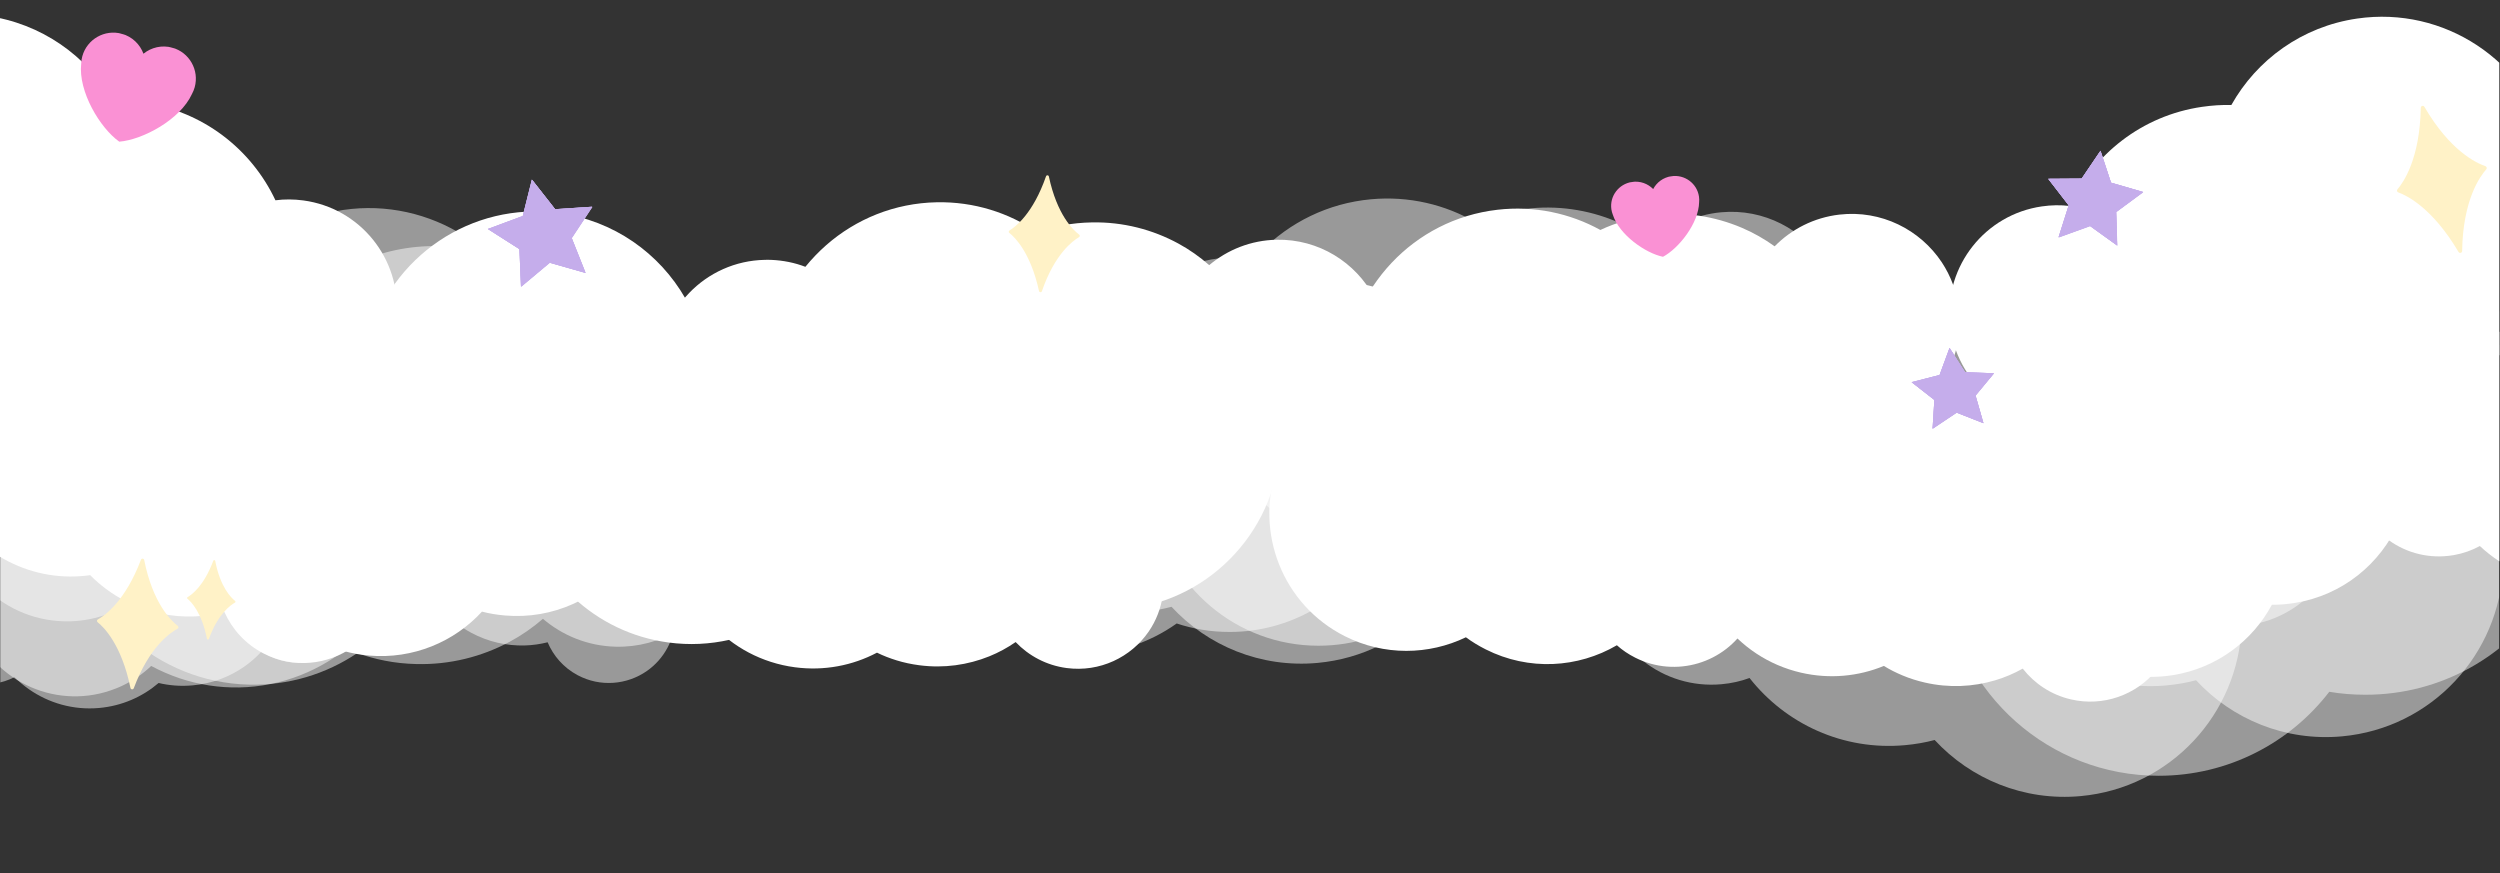 <?xml version="1.0" encoding="UTF-8"?><svg xmlns="http://www.w3.org/2000/svg" xmlns:xlink="http://www.w3.org/1999/xlink" contentScriptType="text/ecmascript" width="858.75" zoomAndPan="magnify" contentStyleType="text/css" viewBox="0 0 858.75 300" height="300" preserveAspectRatio="xMidYMid meet" version="1.0"><rect x="0" y="0" width="858.75" height="300" fill="#333333" stroke="none"/><defs><filter x="0%" y="0%" width="100%" xmlns:xlink="http://www.w3.org/1999/xlink" xlink:type="simple" xlink:actuate="onLoad" height="100%" id="filter-remove-color" xlink:show="other"><feColorMatrix values="0 0 0 0 1 0 0 0 0 1 0 0 0 0 1 0 0 0 1 0" color-interpolation-filters="sRGB"/></filter><clipPath id="clip-0"><path d="M 56 117 L 255 117 L 255 226 L 56 226 Z M 56 117 " clip-rule="nonzero"/></clipPath><clipPath id="clip-1"><path d="M 248.398 235.668 L 49.637 218.543 L 59.23 107.203 L 257.992 124.332 Z M 248.398 235.668 " clip-rule="nonzero"/></clipPath><clipPath id="clip-2"><path d="M 49.93 218.566 L 248.691 235.691 L 258.285 124.355 L 59.523 107.23 Z M 49.93 218.566 " clip-rule="nonzero"/></clipPath><mask id="mask-0"><g filter="url(#filter-remove-color)"><rect x="-85.875" width="1030.5" fill="rgb(0%, 0%, 0%)" y="-30" height="360" fill-opacity="0.498"/></g></mask><clipPath id="clip-3"><path d="M 0 32 L 233 32 L 233 201 L 0 201 Z M 0 32 " clip-rule="nonzero"/></clipPath><clipPath id="clip-4"><path d="M -42.379 94.949 L 196.758 0.125 L 250.113 134.684 L 10.977 229.504 Z M -42.379 94.949 " clip-rule="nonzero"/></clipPath><clipPath id="clip-5"><path d="M 196.777 0.117 L -42.359 94.938 L 10.996 229.496 L 250.133 134.672 Z M 196.777 0.117 " clip-rule="nonzero"/></clipPath><clipPath id="clip-6"><rect x="0" width="251" y="0" height="231"/></clipPath><mask id="mask-1"><g filter="url(#filter-remove-color)"><rect x="-85.875" width="1030.5" fill="rgb(0%, 0%, 0%)" y="-30" height="360" fill-opacity="0.498"/></g></mask><clipPath id="clip-7"><path d="M 0 4 L 253 4 L 253 156 L 0 156 Z M 0 4 " clip-rule="nonzero"/></clipPath><clipPath id="clip-8"><path d="M -15.004 0.297 L 255.656 7.242 L 251.75 159.441 L -18.91 152.496 Z M -15.004 0.297 " clip-rule="nonzero"/></clipPath><clipPath id="clip-9"><path d="M 255.445 7.234 L -15.215 0.289 L -19.121 152.492 L 251.539 159.438 Z M 255.445 7.234 " clip-rule="nonzero"/></clipPath><clipPath id="clip-10"><rect x="0" width="256" y="0" height="160"/></clipPath><clipPath id="clip-11"><path d="M 553 130 L 748 130 L 748 242 L 553 242 Z M 553 130 " clip-rule="nonzero"/></clipPath><clipPath id="clip-12"><path d="M 568.898 104.633 L 762.98 149.543 L 737.738 258.621 L 543.656 213.711 Z M 568.898 104.633 " clip-rule="nonzero"/></clipPath><clipPath id="clip-13"><path d="M 762.977 149.539 L 568.895 104.629 L 543.656 213.711 L 737.734 258.621 Z M 762.977 149.539 " clip-rule="nonzero"/></clipPath><clipPath id="clip-14"><path d="M 659 113 L 857 113 L 857 233 L 659 233 Z M 659 113 " clip-rule="nonzero"/></clipPath><clipPath id="clip-15"><path d="M 867.141 212.273 L 670.516 244.258 L 652.539 133.75 L 849.164 101.766 Z M 867.141 212.273 " clip-rule="nonzero"/></clipPath><clipPath id="clip-16"><path d="M 670.52 244.258 L 867.145 212.273 L 849.168 101.766 L 652.543 133.75 Z M 670.52 244.258 " clip-rule="nonzero"/></clipPath><clipPath id="clip-17"><path d="M 422 104 L 605 104 L 605 230 L 422 230 Z M 422 104 " clip-rule="nonzero"/></clipPath><clipPath id="clip-18"><path d="M 571.043 273.574 L 393.184 183.844 L 443.613 83.883 L 621.473 173.613 Z M 571.043 273.574 " clip-rule="nonzero"/></clipPath><clipPath id="clip-19"><path d="M 393.188 183.848 L 571.047 273.574 L 621.477 173.613 L 443.617 83.887 Z M 393.188 183.848 " clip-rule="nonzero"/></clipPath><clipPath id="clip-20"><path d="M 808 83 L 858.5 83 L 858.5 201 L 808 201 Z M 808 83 " clip-rule="nonzero"/></clipPath><clipPath id="clip-21"><path d="M 800.277 97.875 L 998.145 74.781 L 1011.125 185.988 L 813.258 209.078 Z M 800.277 97.875 " clip-rule="nonzero"/></clipPath><clipPath id="clip-22"><path d="M 998.141 74.781 L 800.273 97.875 L 813.254 209.082 L 1011.121 185.988 Z M 998.141 74.781 " clip-rule="nonzero"/></clipPath><mask id="mask-2"><g filter="url(#filter-remove-color)"><rect x="-85.875" width="1030.5" fill="rgb(0%, 0%, 0%)" y="-30" height="360" fill-opacity="0.498"/></g></mask><clipPath id="clip-23"><path d="M 5 15 L 261 15 L 261 155 L 5 155 Z M 5 15 " clip-rule="nonzero"/></clipPath><clipPath id="clip-24"><path d="M 269.578 145.613 L 13.438 169.152 L 0.195 25.07 L 256.34 1.531 Z M 269.578 145.613 " clip-rule="nonzero"/></clipPath><clipPath id="clip-25"><path d="M 269.578 145.613 L 13.438 169.152 L 0.195 25.07 L 256.34 1.531 Z M 269.578 145.613 " clip-rule="nonzero"/></clipPath><clipPath id="clip-26"><rect x="0" width="270" y="0" height="170"/></clipPath><mask id="mask-3"><g filter="url(#filter-remove-color)"><rect x="-85.875" width="1030.5" fill="rgb(0%, 0%, 0%)" y="-30" height="360" fill-opacity="0.498"/></g></mask><clipPath id="clip-27"><path d="M 5 15 L 261 15 L 261 155 L 5 155 Z M 5 15 " clip-rule="nonzero"/></clipPath><clipPath id="clip-28"><path d="M 269.367 145.082 L 13.227 168.625 L -0.016 24.543 L 256.129 1.004 Z M 269.367 145.082 " clip-rule="nonzero"/></clipPath><clipPath id="clip-29"><path d="M 269.367 145.082 L 13.227 168.625 L -0.016 24.543 L 256.129 1.004 Z M 269.367 145.082 " clip-rule="nonzero"/></clipPath><clipPath id="clip-30"><rect x="0" width="270" y="0" height="169"/></clipPath><mask id="mask-4"><g filter="url(#filter-remove-color)"><rect x="-85.875" width="1030.5" fill="rgb(0%, 0%, 0%)" y="-30" height="360" fill-opacity="0.498"/></g></mask><clipPath id="clip-31"><path d="M 5 15 L 262 15 L 262 155 L 5 155 Z M 5 15 " clip-rule="nonzero"/></clipPath><clipPath id="clip-32"><path d="M 269.715 145.363 L 13.57 168.902 L 0.332 24.82 L 256.473 1.281 Z M 269.715 145.363 " clip-rule="nonzero"/></clipPath><clipPath id="clip-33"><path d="M 269.715 145.363 L 13.57 168.902 L 0.332 24.82 L 256.473 1.281 Z M 269.715 145.363 " clip-rule="nonzero"/></clipPath><clipPath id="clip-34"><rect x="0" width="270" y="0" height="169"/></clipPath><clipPath id="clip-35"><path d="M 634 99 L 858.5 99 L 858.5 268 L 634 268 Z M 634 99 " clip-rule="nonzero"/></clipPath><mask id="mask-5"><g filter="url(#filter-remove-color)"><rect x="-85.875" width="1030.5" fill="rgb(0%, 0%, 0%)" y="-30" height="360" fill-opacity="0.498"/></g></mask><clipPath id="clip-36"><path d="M 5 14 L 224.5 14 L 224.5 155 L 5 155 Z M 5 14 " clip-rule="nonzero"/></clipPath><clipPath id="clip-37"><path d="M 269.504 144.832 L 13.359 168.375 L 0.121 24.293 L 256.262 0.754 Z M 269.504 144.832 " clip-rule="nonzero"/></clipPath><clipPath id="clip-38"><path d="M 269.504 144.832 L 13.359 168.375 L 0.121 24.293 L 256.262 0.754 Z M 269.504 144.832 " clip-rule="nonzero"/></clipPath><clipPath id="clip-39"><rect x="0" width="225" y="0" height="169"/></clipPath><clipPath id="clip-40"><path d="M 620 90 L 858.5 90 L 858.5 267 L 620 267 Z M 620 90 " clip-rule="nonzero"/></clipPath><mask id="mask-6"><g filter="url(#filter-remove-color)"><rect x="-85.875" width="1030.5" fill="rgb(0%, 0%, 0%)" y="-30" height="360" fill-opacity="0.498"/></g></mask><clipPath id="clip-41"><path d="M 1 0.977 L 238.5 0.977 L 238.5 176.477 L 1 176.477 Z M 1 0.977 " clip-rule="nonzero"/></clipPath><clipPath id="clip-42"><rect x="0" width="239" y="0" height="177"/></clipPath><clipPath id="clip-43"><path d="M 0 4 L 137 4 L 137 154 L 0 154 Z M 0 4 " clip-rule="nonzero"/></clipPath><clipPath id="clip-44"><path d="M -100.941 -7.527 L 147.902 25.938 L 129.086 165.855 L -119.754 132.395 Z M -100.941 -7.527 " clip-rule="nonzero"/></clipPath><clipPath id="clip-45"><path d="M -100.941 -7.527 L 147.902 25.938 L 129.086 165.855 L -119.754 132.395 Z M -100.941 -7.527 " clip-rule="nonzero"/></clipPath><clipPath id="clip-46"><path d="M 424 71 L 674 71 L 674 207 L 424 207 Z M 424 71 " clip-rule="nonzero"/></clipPath><clipPath id="clip-47"><path d="M 683.59 194.695 L 434.156 223.391 L 418.02 83.137 L 667.457 54.441 Z M 683.59 194.695 " clip-rule="nonzero"/></clipPath><clipPath id="clip-48"><path d="M 683.59 194.695 L 434.156 223.391 L 418.02 83.137 L 667.457 54.441 Z M 683.59 194.695 " clip-rule="nonzero"/></clipPath><clipPath id="clip-49"><path d="M 84 72 L 333 72 L 333 222 L 84 222 Z M 84 72 " clip-rule="nonzero"/></clipPath><clipPath id="clip-50"><path d="M 95.684 60.238 L 344.523 93.703 L 325.707 233.621 L 76.867 200.16 Z M 95.684 60.238 " clip-rule="nonzero"/></clipPath><clipPath id="clip-51"><path d="M 95.684 60.238 L 344.523 93.703 L 325.707 233.621 L 76.867 200.16 Z M 95.684 60.238 " clip-rule="nonzero"/></clipPath><clipPath id="clip-52"><path d="M 226 69 L 477 69 L 477 210 L 226 210 Z M 226 69 " clip-rule="nonzero"/></clipPath><clipPath id="clip-53"><path d="M 478.527 207.711 L 227.488 212.473 L 224.812 71.316 L 475.852 66.559 Z M 478.527 207.711 " clip-rule="nonzero"/></clipPath><clipPath id="clip-54"><path d="M 478.527 207.711 L 227.488 212.473 L 224.812 71.316 L 475.852 66.559 Z M 478.527 207.711 " clip-rule="nonzero"/></clipPath><clipPath id="clip-55"><path d="M 669 5 L 858.5 5 L 858.5 155 L 669 155 Z M 669 5 " clip-rule="nonzero"/></clipPath><clipPath id="clip-56"><path d="M 657.312 28.418 L 905.809 -7.535 L 926.023 132.188 L 677.527 168.141 Z M 657.312 28.418 " clip-rule="nonzero"/></clipPath><clipPath id="clip-57"><path d="M 905.738 -7.527 L 657.246 28.426 L 677.461 168.148 L 925.953 132.199 Z M 905.738 -7.527 " clip-rule="nonzero"/></clipPath><clipPath id="clip-58"><path d="M 823 36 L 855 36 L 855 87 L 823 87 Z M 823 36 " clip-rule="nonzero"/></clipPath><clipPath id="clip-59"><path d="M 816.523 40.27 L 847.723 32.102 L 861.02 82.887 L 829.824 91.059 Z M 816.523 40.27 " clip-rule="nonzero"/></clipPath><clipPath id="clip-60"><path d="M 816.523 40.27 L 847.723 32.102 L 861.02 82.887 L 829.824 91.059 Z M 816.523 40.27 " clip-rule="nonzero"/></clipPath><clipPath id="clip-61"><path d="M 346 60 L 371 60 L 371 101 L 346 101 Z M 346 60 " clip-rule="nonzero"/></clipPath><clipPath id="clip-62"><path d="M 347.578 59.336 L 372.281 60.84 L 369.824 101.266 L 345.121 99.762 Z M 347.578 59.336 " clip-rule="nonzero"/></clipPath><clipPath id="clip-63"><path d="M 347.578 59.336 L 372.281 60.84 L 369.824 101.266 L 345.121 99.762 Z M 347.578 59.336 " clip-rule="nonzero"/></clipPath><clipPath id="clip-64"><path d="M 167 61 L 204 61 L 204 99 L 167 99 Z M 167 61 " clip-rule="nonzero"/></clipPath><clipPath id="clip-65"><path d="M 164.766 65.527 L 200.711 57.863 L 208.059 92.34 L 172.117 100 Z M 164.766 65.527 " clip-rule="nonzero"/></clipPath><clipPath id="clip-66"><path d="M 164.766 65.527 L 200.711 57.863 L 208.059 92.34 L 172.117 100 Z M 164.766 65.527 " clip-rule="nonzero"/></clipPath><clipPath id="clip-67"><path d="M 703 51 L 737 51 L 737 85 L 703 85 Z M 703 51 " clip-rule="nonzero"/></clipPath><clipPath id="clip-68"><path d="M 705.199 49.527 L 737.887 54.078 L 733.543 85.277 L 700.855 80.727 Z M 705.199 49.527 " clip-rule="nonzero"/></clipPath><clipPath id="clip-69"><path d="M 705.199 49.527 L 737.887 54.078 L 733.543 85.277 L 700.855 80.727 Z M 705.199 49.527 " clip-rule="nonzero"/></clipPath><clipPath id="clip-70"><path d="M 27 11 L 68 11 L 68 49 L 27 49 Z M 27 11 " clip-rule="nonzero"/></clipPath><clipPath id="clip-71"><path d="M 30.969 8.656 L 70.02 19.395 L 60.477 54.105 L 21.426 43.367 Z M 30.969 8.656 " clip-rule="nonzero"/></clipPath><clipPath id="clip-72"><path d="M 30.969 8.656 L 70.02 19.395 L 60.477 54.105 L 21.426 43.367 Z M 30.969 8.656 " clip-rule="nonzero"/></clipPath><clipPath id="clip-73"><path d="M 553 60 L 584 60 L 584 89 L 553 89 Z M 553 60 " clip-rule="nonzero"/></clipPath><clipPath id="clip-74"><path d="M 552.152 63.754 L 582.582 59.332 L 586.465 86.051 L 556.035 90.473 Z M 552.152 63.754 " clip-rule="nonzero"/></clipPath><clipPath id="clip-75"><path d="M 552.152 63.754 L 582.582 59.332 L 586.465 86.051 L 556.035 90.473 Z M 552.152 63.754 " clip-rule="nonzero"/></clipPath><mask id="mask-7"><g filter="url(#filter-remove-color)"><rect x="-85.875" width="1030.5" fill="rgb(0%, 0%, 0%)" y="-30" height="360" fill-opacity="0.498"/></g></mask><clipPath id="clip-76"><path d="M 0 5 L 126 5 L 126 96 L 0 96 Z M 0 5 " clip-rule="nonzero"/></clipPath><clipPath id="clip-77"><path d="M -33.379 13.859 L 120.512 0.137 L 128.238 86.793 L -25.648 100.516 Z M -33.379 13.859 " clip-rule="nonzero"/></clipPath><clipPath id="clip-78"><path d="M 120.77 0.113 L -33.121 13.836 L -25.395 100.492 L 128.496 86.77 Z M 120.77 0.113 " clip-rule="nonzero"/></clipPath><clipPath id="clip-79"><rect x="0" width="129" y="0" height="101"/></clipPath><mask id="mask-8"><g filter="url(#filter-remove-color)"><rect x="-85.875" width="1030.5" fill="rgb(0%, 0%, 0%)" y="-30" height="360" fill-opacity="0.498"/></g></mask><clipPath id="clip-80"><path d="M 14 34 L 155 34 L 155 134 L 14 134 Z M 14 34 " clip-rule="nonzero"/></clipPath><clipPath id="clip-81"><path d="M 42.027 0.254 L 178.223 73.203 L 137.145 149.895 L 0.953 76.945 Z M 42.027 0.254 " clip-rule="nonzero"/></clipPath><clipPath id="clip-82"><path d="M 178.449 73.324 L 42.258 0.379 L 1.18 77.07 L 137.371 150.016 Z M 178.449 73.324 " clip-rule="nonzero"/></clipPath><clipPath id="clip-83"><rect x="0" width="179" y="0" height="151"/></clipPath><clipPath id="clip-84"><path d="M 0 102 L 134 102 L 134 228 L 0 228 Z M 0 102 " clip-rule="nonzero"/></clipPath><clipPath id="clip-85"><path d="M -14.434 58.32 L 163.016 149.492 L 111.945 248.891 L -65.504 157.719 Z M -14.434 58.32 " clip-rule="nonzero"/></clipPath><clipPath id="clip-86"><path d="M 162.754 149.359 L -14.695 58.188 L -65.766 157.586 L 111.684 248.754 Z M 162.754 149.359 " clip-rule="nonzero"/></clipPath><clipPath id="clip-87"><path d="M 64 192 L 81 192 L 81 220 L 64 220 Z M 64 192 " clip-rule="nonzero"/></clipPath><clipPath id="clip-88"><path d="M 65.281 191.625 L 82.109 192.996 L 79.875 220.453 L 63.047 219.082 Z M 65.281 191.625 " clip-rule="nonzero"/></clipPath><clipPath id="clip-89"><path d="M 65.281 191.625 L 82.109 192.996 L 79.875 220.453 L 63.047 219.082 Z M 65.281 191.625 " clip-rule="nonzero"/></clipPath><clipPath id="clip-90"><path d="M 33 191 L 62 191 L 62 237 L 33 237 Z M 33 191 " clip-rule="nonzero"/></clipPath><clipPath id="clip-91"><path d="M 34.965 190.613 L 63.309 192.918 L 59.629 238.09 L 31.289 235.781 Z M 34.965 190.613 " clip-rule="nonzero"/></clipPath><clipPath id="clip-92"><path d="M 34.965 190.613 L 63.309 192.918 L 59.629 238.09 L 31.289 235.781 Z M 34.965 190.613 " clip-rule="nonzero"/></clipPath><clipPath id="clip-93"><path d="M 202 123 L 400 123 L 400 230 L 202 230 Z M 202 123 " clip-rule="nonzero"/></clipPath><clipPath id="clip-94"><path d="M 211.562 108.387 L 409.355 134.453 L 394.754 245.246 L 196.965 219.18 Z M 211.562 108.387 " clip-rule="nonzero"/></clipPath><clipPath id="clip-95"><path d="M 409.062 134.414 L 211.273 108.352 L 196.672 219.141 L 394.461 245.207 Z M 409.062 134.414 " clip-rule="nonzero"/></clipPath><mask id="mask-9"><g filter="url(#filter-remove-color)"><rect x="-85.875" width="1030.5" fill="rgb(0%, 0%, 0%)" y="-30" height="360" fill-opacity="0.498"/></g></mask><clipPath id="clip-96"><path d="M 0.121 0.234 L 242.965 0.234 L 242.965 136.734 L 0.121 136.734 Z M 0.121 0.234 " clip-rule="nonzero"/></clipPath><clipPath id="clip-97"><rect x="0" width="244" y="0" height="138"/></clipPath><mask id="mask-10"><g filter="url(#filter-remove-color)"><rect x="-85.875" width="1030.5" fill="rgb(0%, 0%, 0%)" y="-30" height="360" fill-opacity="0.498"/></g></mask><clipPath id="clip-98"><path d="M 0.176 0.309 L 242.871 0.309 L 242.871 136.809 L 0.176 136.809 Z M 0.176 0.309 " clip-rule="nonzero"/></clipPath><clipPath id="clip-99"><rect x="0" width="243" y="0" height="138"/></clipPath><clipPath id="clip-100"><path d="M 656 119 L 685 119 L 685 148 L 656 148 Z M 656 119 " clip-rule="nonzero"/></clipPath><clipPath id="clip-101"><path d="M 655.523 121.051 L 683.855 117.98 L 686.766 144.82 L 658.434 147.895 Z M 655.523 121.051 " clip-rule="nonzero"/></clipPath><clipPath id="clip-102"><path d="M 655.523 121.051 L 683.855 117.98 L 686.766 144.82 L 658.434 147.895 Z M 655.523 121.051 " clip-rule="nonzero"/></clipPath><clipPath id="clip-103"><path d="M 550 191 L 562 191 L 562 211 L 550 211 Z M 550 191 " clip-rule="nonzero"/></clipPath><clipPath id="clip-104"><path d="M 552.258 190.664 L 563.773 193.191 L 559.648 211.98 L 548.137 209.453 Z M 552.258 190.664 " clip-rule="nonzero"/></clipPath><clipPath id="clip-105"><path d="M 552.258 190.664 L 563.773 193.191 L 559.648 211.98 L 548.137 209.453 Z M 552.258 190.664 " clip-rule="nonzero"/></clipPath><clipPath id="clip-106"><path d="M 528 189 L 548 189 L 548 221 L 528 221 Z M 528 189 " clip-rule="nonzero"/></clipPath><clipPath id="clip-107"><path d="M 531.379 187.117 L 550.773 191.375 L 543.988 222.281 L 524.594 218.027 Z M 531.379 187.117 " clip-rule="nonzero"/></clipPath><clipPath id="clip-108"><path d="M 531.379 187.117 L 550.773 191.375 L 543.988 222.281 L 524.594 218.027 Z M 531.379 187.117 " clip-rule="nonzero"/></clipPath></defs><g clip-path="url(#clip-0)"><g clip-path="url(#clip-1)"><g clip-path="url(#clip-2)"><path fill="rgb(100%, 100%, 100%)" d="M 254.086 168.301 C 255.477 152.133 243.469 137.902 227.254 136.504 C 226.688 136.457 226.121 136.406 225.512 136.395 C 222.262 136.316 219.09 136.734 216.117 137.656 C 214.52 135.406 212.746 133.305 210.797 131.352 C 203.219 123.793 193.027 118.734 181.504 117.738 C 171.395 116.867 161.742 119.246 153.594 124.023 C 151.395 123.062 149.098 122.297 146.746 121.688 C 144.199 121.023 141.586 120.594 138.879 120.363 C 130.387 119.629 122.23 121.199 114.98 124.516 C 111.84 125.949 108.918 127.73 106.176 129.809 C 101.473 125.301 95.254 122.289 88.262 121.684 C 76.82 120.699 66.352 126.375 60.68 135.473 C 58.316 139.289 56.797 143.664 56.387 148.422 C 54.996 164.586 67.004 178.82 83.219 180.215 C 83.34 180.227 83.461 180.238 83.582 180.246 C 84.621 203.605 102.816 223.125 126.75 225.188 C 141.91 226.492 156.035 220.48 165.562 210.094 C 168.113 210.762 170.723 211.188 173.43 211.422 C 190.008 212.848 205.297 205.559 214.777 193.379 C 217.109 194.23 219.629 194.773 222.215 194.996 C 237.82 196.34 251.641 185.309 253.895 170.027 C 253.945 169.465 254.031 168.902 254.086 168.301 Z M 254.086 168.301 " fill-opacity="1" fill-rule="nonzero"/></g></g></g><g mask="url(#mask-0)"><g transform="matrix(1, 0, 0, 1, 0, 39)"><g id="source-5" clip-path="url(#clip-6)"><g clip-path="url(#clip-3)"><g clip-path="url(#clip-4)"><g clip-path="url(#clip-5)"><path fill="rgb(100%, 100%, 100%)" d="M -9.586 176.152 C -1.84 195.688 20.246 205.25 39.754 197.516 C 40.434 197.246 41.117 196.977 41.824 196.637 C 45.621 194.852 49.039 192.539 51.93 189.758 C 55.074 191.441 58.336 192.855 61.719 193.996 C 74.828 198.379 89.512 198.363 103.375 192.867 C 115.535 188.047 125.293 179.723 131.93 169.48 C 135.02 169.324 138.109 168.891 141.176 168.238 C 144.5 167.539 147.758 166.531 151.016 165.238 C 161.23 161.188 169.734 154.66 176.176 146.637 C 178.965 143.16 181.305 139.414 183.27 135.422 C 191.301 137.934 200.215 137.836 208.629 134.5 C 222.395 129.043 231.184 116.426 232.461 102.613 C 232.98 96.824 232.199 90.875 229.918 85.129 C 222.172 65.594 200.086 56.027 180.578 63.762 C 180.434 63.82 180.289 63.879 180.141 63.938 C 165.426 37.469 133.148 25.348 104.352 36.766 C 86.113 43.996 73.305 59.113 68.324 76.648 C 65 77.344 61.738 78.355 58.48 79.648 C 38.539 87.555 25.121 104.828 21.234 124.41 C 18.055 124.77 14.836 125.594 11.723 126.828 C -7.051 134.273 -16.609 155.031 -10.367 174.035 C -10.098 174.719 -9.875 175.418 -9.586 176.152 Z M -9.586 176.152 " fill-opacity="1" fill-rule="nonzero"/></g></g></g></g></g></g><g mask="url(#mask-1)"><g transform="matrix(1, 0, 0, 1, 0, 80)"><g id="source-8" clip-path="url(#clip-10)"><g clip-path="url(#clip-7)"><g clip-path="url(#clip-8)"><g clip-path="url(#clip-9)"><path fill="rgb(100%, 100%, 100%)" d="M -17.02 92.387 C -17.586 114.484 -0.152 132.852 21.922 133.418 C 22.695 133.438 23.465 133.457 24.293 133.422 C 28.703 133.262 32.965 132.434 36.914 130.934 C 39.266 133.863 41.84 136.574 44.641 139.074 C 55.52 148.727 69.746 154.77 85.434 155.172 C 99.199 155.527 112.082 151.5 122.734 144.332 C 125.789 145.457 128.965 146.309 132.199 146.945 C 135.707 147.641 139.277 148.008 142.965 148.102 C 154.527 148.398 165.453 145.594 175.004 140.488 C 179.137 138.277 182.953 135.621 186.5 132.566 C 193.238 138.309 201.906 141.895 211.43 142.141 C 227.012 142.539 240.73 133.961 247.668 121.125 C 250.562 115.738 252.262 109.66 252.426 103.16 C 252.996 81.062 235.562 62.695 213.484 62.129 C 213.32 62.125 213.156 62.121 212.988 62.113 C 209.672 30.434 183.43 5.387 150.836 4.551 C 130.191 4.023 111.551 13.359 99.488 28.27 C 95.98 27.57 92.41 27.203 88.723 27.109 C 66.148 26.531 46.031 37.703 34.18 55.047 C 30.953 54.082 27.496 53.551 23.973 53.461 C 2.723 52.914 -15.098 69.055 -16.906 90.016 C -16.926 90.789 -17 91.559 -17.02 92.387 Z M -17.02 92.387 " fill-opacity="1" fill-rule="nonzero"/></g></g></g></g></g></g><g clip-path="url(#clip-11)"><g clip-path="url(#clip-12)"><g clip-path="url(#clip-13)"><path fill="rgb(100%, 100%, 100%)" d="M 554.023 170.715 C 550.359 186.551 560.219 202.355 576.051 206.02 C 576.602 206.148 577.156 206.273 577.758 206.371 C 580.961 206.906 584.156 206.938 587.223 206.441 C 588.484 208.895 589.941 211.23 591.594 213.441 C 598.012 222.004 607.375 228.453 618.629 231.059 C 628.496 233.344 638.379 232.34 647.113 228.746 C 649.148 230.008 651.312 231.09 653.547 232.023 C 655.977 233.043 658.496 233.836 661.141 234.445 C 669.43 236.363 677.719 235.953 685.355 233.684 C 688.66 232.703 691.805 231.348 694.812 229.672 C 698.824 234.805 704.543 238.664 711.371 240.246 C 722.543 242.832 733.699 238.672 740.59 230.445 C 743.469 226.992 745.59 222.867 746.668 218.207 C 750.332 202.367 740.473 186.566 724.641 182.902 C 724.523 182.875 724.406 182.848 724.285 182.82 C 726.562 159.504 711.336 137.59 687.965 132.184 C 673.16 128.758 658.348 132.734 647.457 141.699 C 645.031 140.68 642.512 139.891 639.867 139.277 C 623.68 135.531 607.531 140.613 596.434 151.363 C 594.25 150.191 591.836 149.301 589.309 148.715 C 574.07 145.188 558.844 154.188 554.457 169.027 C 554.328 169.578 554.16 170.121 554.023 170.715 Z M 554.023 170.715 " fill-opacity="1" fill-rule="nonzero"/></g></g></g><g clip-path="url(#clip-14)"><g clip-path="url(#clip-15)"><g clip-path="url(#clip-16)"><path fill="rgb(100%, 100%, 100%)" d="M 855.863 145.48 C 853.254 129.438 838.141 118.547 822.102 121.156 C 821.543 121.246 820.98 121.34 820.387 121.477 C 817.223 122.195 814.254 123.379 811.602 125 C 809.504 123.207 807.27 121.598 804.906 120.176 C 795.719 114.688 784.609 112.266 773.211 114.121 C 763.211 115.746 754.449 120.418 747.727 127.055 C 745.363 126.656 742.953 126.477 740.527 126.461 C 737.898 126.434 735.266 126.66 732.586 127.094 C 724.188 128.461 716.672 131.984 710.465 136.977 C 707.777 139.137 705.383 141.582 703.234 144.273 C 697.578 141.043 690.82 139.637 683.902 140.762 C 672.582 142.605 663.84 150.68 660.574 160.902 C 659.219 165.191 658.82 169.812 659.59 174.535 C 662.199 190.578 677.312 201.469 693.352 198.859 C 693.473 198.84 693.594 198.82 693.711 198.801 C 700.441 221.238 722.836 235.746 746.512 231.895 C 761.512 229.457 773.711 220.16 780.395 207.738 C 783.023 207.762 785.656 207.539 788.336 207.105 C 804.734 204.438 817.754 193.613 823.949 179.461 C 826.414 179.719 828.984 179.629 831.547 179.211 C 846.984 176.699 857.664 162.602 856.102 147.207 C 856.012 146.648 855.961 146.082 855.863 145.48 Z M 855.863 145.48 " fill-opacity="1" fill-rule="nonzero"/></g></g></g><g clip-path="url(#clip-17)"><g clip-path="url(#clip-18)"><g clip-path="url(#clip-19)"><path fill="rgb(100%, 100%, 100%)" d="M 601.191 212.914 C 608.512 198.402 602.688 180.707 588.18 173.391 C 587.676 173.133 587.168 172.879 586.605 172.641 C 583.621 171.363 580.523 170.57 577.426 170.324 C 576.785 167.641 575.926 165.027 574.848 162.484 C 570.645 152.645 563.082 144.156 552.77 138.953 C 543.727 134.391 533.891 133.016 524.551 134.434 C 522.871 132.723 521.031 131.156 519.078 129.719 C 516.965 128.152 514.703 126.785 512.277 125.562 C 504.68 121.73 496.531 120.16 488.574 120.551 C 485.129 120.719 481.758 121.289 478.438 122.203 C 475.758 116.266 471.121 111.156 464.863 107.996 C 454.625 102.832 442.801 104.223 434.152 110.574 C 430.535 113.246 427.496 116.75 425.34 121.023 C 418.02 135.535 423.844 153.23 438.352 160.547 C 438.461 160.602 438.566 160.656 438.676 160.711 C 430.926 182.816 440.512 207.723 461.93 218.527 C 475.496 225.371 490.828 225.023 503.539 218.906 C 505.652 220.473 507.914 221.84 510.336 223.062 C 525.172 230.547 542.066 229.445 555.398 221.641 C 557.238 223.297 559.371 224.734 561.688 225.902 C 575.652 232.949 592.582 227.824 600.367 214.453 C 600.625 213.945 600.918 213.457 601.191 212.914 Z M 601.191 212.914 " fill-opacity="1" fill-rule="nonzero"/></g></g></g><g clip-path="url(#clip-20)"><g clip-path="url(#clip-21)"><g clip-path="url(#clip-22)"><path fill="rgb(100%, 100%, 100%)" d="M 808.531 165.105 C 810.418 181.25 825.023 192.809 841.164 190.926 C 841.727 190.859 842.293 190.797 842.891 190.684 C 846.086 190.105 849.105 189.062 851.828 187.559 C 853.844 189.445 856 191.152 858.301 192.68 C 867.227 198.578 878.219 201.5 889.688 200.16 C 899.75 198.984 908.715 194.715 915.73 188.387 C 918.07 188.887 920.473 189.18 922.895 189.305 C 925.523 189.449 928.16 189.344 930.859 189.027 C 939.309 188.043 946.977 184.863 953.402 180.152 C 956.184 178.113 958.684 175.781 960.953 173.191 C 966.457 176.672 973.145 178.379 980.109 177.566 C 991.496 176.238 1000.598 168.566 1004.316 158.5 C 1005.863 154.277 1006.469 149.676 1005.918 144.926 C 1004.031 128.781 989.426 117.223 973.285 119.105 C 973.164 119.121 973.043 119.133 972.922 119.148 C 967.211 96.43 945.492 80.926 921.668 83.707 C 906.574 85.469 893.965 94.203 886.73 106.312 C 884.102 106.168 881.465 106.273 878.766 106.59 C 862.266 108.516 848.773 118.742 841.945 132.598 C 839.496 132.23 836.922 132.203 834.348 132.504 C 818.809 134.316 807.508 147.922 808.371 163.371 C 808.438 163.934 808.461 164.5 808.531 165.105 Z M 808.531 165.105 " fill-opacity="1" fill-rule="nonzero"/></g></g></g><g mask="url(#mask-2)"><g transform="matrix(1, 0, 0, 1, 282, 73)"><g id="source-11" clip-path="url(#clip-26)"><g clip-path="url(#clip-23)"><g clip-path="url(#clip-24)"><g clip-path="url(#clip-25)"><path fill="rgb(100%, 100%, 100%)" d="M 5.957 81.934 C 4.035 61.016 19.406 42.508 40.301 40.586 C 41.031 40.52 41.758 40.453 42.547 40.434 C 46.738 40.309 50.832 40.828 54.668 42 C 56.711 39.078 58.984 36.344 61.48 33.801 C 71.191 23.965 84.293 17.344 99.145 15.977 C 112.168 14.781 124.633 17.789 135.18 23.922 C 138.008 22.664 140.961 21.656 143.988 20.852 C 147.27 19.973 150.633 19.398 154.121 19.078 C 165.062 18.074 175.598 20.051 184.969 24.293 C 189.027 26.129 192.809 28.41 196.363 31.082 C 202.395 25.215 210.387 21.273 219.398 20.445 C 234.145 19.09 247.684 26.367 255.066 38.105 C 258.148 43.027 260.137 48.684 260.703 54.84 C 262.625 75.758 247.25 94.27 226.359 96.188 C 226.203 96.203 226.047 96.219 225.891 96.23 C 224.73 126.48 201.422 151.875 170.582 154.711 C 151.043 156.504 132.789 148.82 120.418 135.438 C 117.137 136.316 113.773 136.887 110.285 137.211 C 88.922 139.172 69.152 129.836 56.832 114.137 C 53.836 115.254 50.59 115.973 47.258 116.277 C 27.145 118.125 9.238 103.938 6.215 84.172 C 6.148 83.441 6.027 82.719 5.957 81.934 Z M 5.957 81.934 " fill-opacity="1" fill-rule="nonzero"/></g></g></g></g></g></g><g mask="url(#mask-3)"><g transform="matrix(1, 0, 0, 1, 372, 53)"><g id="source-14" clip-path="url(#clip-30)"><g clip-path="url(#clip-27)"><g clip-path="url(#clip-28)"><g clip-path="url(#clip-29)"><path fill="rgb(100%, 100%, 100%)" d="M 5.746 81.406 C 3.824 60.488 19.199 41.98 40.09 40.059 C 40.82 39.992 41.547 39.926 42.336 39.906 C 46.527 39.781 50.621 40.301 54.457 41.473 C 56.5 38.551 58.773 35.816 61.27 33.273 C 70.98 23.438 84.082 16.812 98.934 15.449 C 111.957 14.254 124.422 17.262 134.969 23.395 C 137.797 22.137 140.75 21.129 143.777 20.324 C 147.059 19.445 150.422 18.871 153.914 18.551 C 164.852 17.547 175.387 19.523 184.758 23.766 C 188.816 25.602 192.598 27.883 196.156 30.555 C 202.184 24.688 210.176 20.746 219.188 19.918 C 233.934 18.562 247.473 25.84 254.855 37.574 C 257.938 42.5 259.926 48.156 260.492 54.312 C 262.414 75.23 247.039 93.742 226.148 95.66 C 225.992 95.676 225.836 95.691 225.68 95.703 C 224.52 125.953 201.215 151.348 170.371 154.184 C 150.832 155.977 132.578 148.293 120.207 134.91 C 116.926 135.789 113.566 136.359 110.074 136.68 C 88.711 138.645 68.941 129.309 56.621 113.609 C 53.625 114.727 50.379 115.445 47.047 115.75 C 26.934 117.598 9.027 103.41 6.004 83.645 C 5.938 82.914 5.816 82.188 5.746 81.406 Z M 5.746 81.406 " fill-opacity="1" fill-rule="nonzero"/></g></g></g></g></g></g><g mask="url(#mask-4)"><g transform="matrix(1, 0, 0, 1, 544, 119)"><g id="source-17" clip-path="url(#clip-34)"><g clip-path="url(#clip-31)"><g clip-path="url(#clip-32)"><g clip-path="url(#clip-33)"><path fill="rgb(100%, 100%, 100%)" d="M 6.09 81.684 C 4.168 60.766 19.543 42.258 40.434 40.336 C 41.164 40.27 41.895 40.203 42.68 40.184 C 46.871 40.062 50.965 40.578 54.805 41.75 C 56.848 38.828 59.117 36.094 61.617 33.551 C 71.324 23.715 84.43 17.094 99.277 15.727 C 112.305 14.531 124.77 17.539 135.316 23.672 C 138.141 22.414 141.098 21.406 144.121 20.602 C 147.402 19.723 150.766 19.148 154.258 18.828 C 165.199 17.824 175.73 19.801 185.105 24.043 C 189.16 25.879 192.945 28.164 196.5 30.832 C 202.527 24.965 210.52 21.023 219.531 20.195 C 234.277 18.84 247.82 26.117 255.203 37.855 C 258.281 42.777 260.273 48.434 260.84 54.59 C 262.762 75.508 247.387 94.02 226.492 95.938 C 226.336 95.953 226.18 95.969 226.023 95.98 C 224.863 126.23 201.559 151.625 170.715 154.461 C 151.176 156.254 132.922 148.57 120.555 135.188 C 117.273 136.066 113.91 136.641 110.418 136.961 C 89.059 138.922 69.285 129.586 56.965 113.887 C 53.969 115.004 50.727 115.723 47.391 116.027 C 27.281 117.875 9.375 103.688 6.348 83.922 C 6.281 83.191 6.164 82.469 6.09 81.684 Z M 6.09 81.684 " fill-opacity="1" fill-rule="nonzero"/></g></g></g></g></g></g><g clip-path="url(#clip-35)"><g mask="url(#mask-5)"><g transform="matrix(1, 0, 0, 1, 634, 99)"><g id="source-20" clip-path="url(#clip-39)"><g clip-path="url(#clip-36)"><g clip-path="url(#clip-37)"><g clip-path="url(#clip-38)"><path fill="rgb(100%, 100%, 100%)" d="M 5.879 81.156 C 3.957 60.238 19.332 41.73 40.223 39.809 C 40.953 39.742 41.684 39.676 42.469 39.656 C 46.66 39.531 50.754 40.051 54.594 41.223 C 56.637 38.301 58.906 35.566 61.406 33.023 C 71.113 23.188 84.219 16.566 99.066 15.199 C 112.094 14.004 124.559 17.012 135.105 23.145 C 137.93 21.887 140.887 20.879 143.91 20.074 C 147.195 19.195 150.555 18.621 154.047 18.301 C 164.988 17.297 175.52 19.273 184.895 23.516 C 188.953 25.352 192.734 27.633 196.289 30.305 C 202.316 24.438 210.309 20.496 219.324 19.668 C 234.066 18.312 247.609 25.59 254.992 37.328 C 258.07 42.25 260.062 47.906 260.629 54.062 C 262.551 74.98 247.176 93.492 226.285 95.41 C 226.129 95.426 225.973 95.441 225.816 95.453 C 224.652 125.703 201.348 151.098 170.504 153.934 C 150.969 155.727 132.711 148.043 120.344 134.66 C 117.062 135.539 113.699 136.109 110.207 136.434 C 88.848 138.395 69.074 129.059 56.758 113.359 C 53.758 114.477 50.516 115.195 47.18 115.5 C 27.07 117.348 9.164 103.16 6.137 83.395 C 6.07 82.664 5.953 81.938 5.879 81.156 Z M 5.879 81.156 " fill-opacity="1" fill-rule="nonzero"/></g></g></g></g></g></g></g><g clip-path="url(#clip-40)"><g mask="url(#mask-6)"><g transform="matrix(1, 0, 0, 1, 620, 90)"><g id="source-23" clip-path="url(#clip-42)"><g clip-path="url(#clip-41)"><path fill="rgb(100%, 100%, 100%)" d="M 312.75 70.297 C 312.75 44.82 292.074 24.168 266.562 24.168 C 265.672 24.168 264.781 24.168 263.828 24.23 C 258.738 24.551 253.84 25.629 249.324 27.473 C 246.523 24.168 243.469 21.117 240.16 18.32 C 227.312 7.52 210.707 0.977 192.574 0.977 C 176.672 0.977 161.91 5.996 149.824 14.574 C 146.262 13.367 142.57 12.477 138.82 11.84 C 134.746 11.141 130.613 10.824 126.348 10.824 C 112.988 10.824 100.457 14.383 89.578 20.547 C 84.871 23.215 80.543 26.391 76.535 30.016 C 68.586 23.598 58.469 19.719 47.465 19.719 C 29.461 19.719 13.875 30.016 6.238 45.008 C 3.059 51.301 1.277 58.352 1.277 65.852 C 1.277 91.332 21.953 111.98 47.465 111.98 C 47.656 111.98 47.844 111.98 48.035 111.98 C 52.809 148.391 83.852 176.477 121.516 176.477 C 145.371 176.477 166.621 165.164 180.105 147.629 C 184.18 148.328 188.312 148.645 192.574 148.645 C 218.66 148.645 241.562 135.176 254.73 114.84 C 258.484 115.859 262.492 116.367 266.562 116.367 C 291.117 116.367 311.223 97.238 312.684 73.031 C 312.684 72.141 312.75 71.25 312.75 70.297 Z M 312.75 70.297 " fill-opacity="1" fill-rule="nonzero"/></g></g></g></g></g><g clip-path="url(#clip-43)"><g clip-path="url(#clip-44)"><g clip-path="url(#clip-45)"><path fill="rgb(100%, 100%, 100%)" d="M 136.004 110.52 C 133.273 130.832 114.609 145.086 94.312 142.355 C 93.605 142.258 92.895 142.164 92.145 142.012 C 88.129 141.215 84.348 139.828 80.949 137.875 C 78.367 140.211 75.613 142.316 72.68 144.191 C 61.297 151.43 47.387 154.871 32.961 152.93 C 20.305 151.227 9.102 145.648 0.402 137.516 C -2.562 138.098 -5.594 138.41 -8.645 138.516 C -11.961 138.637 -15.285 138.449 -18.676 137.992 C -29.305 136.562 -38.895 132.383 -46.891 126.309 C -50.348 123.676 -53.449 120.68 -56.25 117.363 C -63.266 121.629 -71.73 123.637 -80.488 122.461 C -94.812 120.531 -106.109 110.66 -110.574 97.887 C -112.43 92.531 -113.094 86.719 -112.289 80.738 C -109.555 60.426 -90.891 46.172 -70.594 48.902 C -70.441 48.922 -70.293 48.945 -70.141 48.965 C -62.441 20.449 -34.727 1.379 -4.762 5.406 C 14.219 7.961 29.91 19.25 38.762 34.676 C 42.074 34.555 45.398 34.742 48.793 35.199 C 69.543 37.988 86.32 51.18 94.617 68.801 C 97.715 68.391 100.957 68.414 104.195 68.848 C 123.734 71.477 137.68 88.875 136.246 108.332 C 136.152 109.043 136.109 109.758 136.004 110.52 Z M 136.004 110.52 " fill-opacity="1" fill-rule="nonzero"/></g></g></g><g clip-path="url(#clip-46)"><g clip-path="url(#clip-47)"><g clip-path="url(#clip-48)"><path fill="rgb(100%, 100%, 100%)" d="M 424.906 138.477 C 422.562 118.113 437.156 99.715 457.5 97.375 C 458.211 97.293 458.922 97.211 459.688 97.172 C 463.777 96.961 467.781 97.375 471.555 98.434 C 473.484 95.535 475.637 92.816 478.02 90.281 C 487.273 80.469 499.914 73.715 514.375 72.051 C 527.059 70.59 539.293 73.25 549.723 78.996 C 552.453 77.703 555.312 76.652 558.246 75.801 C 561.43 74.871 564.699 74.238 568.098 73.844 C 578.754 72.621 589.074 74.312 598.32 78.242 C 602.316 79.941 606.062 82.082 609.59 84.609 C 615.344 78.754 623.055 74.727 631.832 73.715 C 646.188 72.066 659.566 78.859 667.035 90.145 C 670.148 94.879 672.219 100.352 672.906 106.344 C 675.25 126.707 660.66 145.109 640.312 147.449 C 640.16 147.465 640.008 147.484 639.855 147.5 C 639.398 177.035 617.219 202.328 587.184 205.785 C 568.156 207.973 550.172 200.883 537.805 188.105 C 534.621 189.039 531.352 189.672 527.953 190.062 C 507.148 192.457 487.645 183.793 475.273 168.75 C 472.375 169.906 469.223 170.68 465.977 171.055 C 446.391 173.309 428.602 159.867 425.207 140.656 C 425.125 139.945 424.992 139.238 424.906 138.477 Z M 424.906 138.477 " fill-opacity="1" fill-rule="nonzero"/></g></g></g><g clip-path="url(#clip-49)"><g clip-path="url(#clip-50)"><g clip-path="url(#clip-51)"><path fill="rgb(100%, 100%, 100%)" d="M 332.629 178.285 C 329.895 198.598 311.23 212.852 290.934 210.121 C 290.227 210.023 289.52 209.93 288.766 209.777 C 284.75 208.98 280.969 207.594 277.57 205.641 C 274.992 207.977 272.234 210.082 269.301 211.957 C 257.918 219.195 244.008 222.637 229.582 220.695 C 216.926 218.992 205.723 213.414 197.027 205.281 C 194.062 205.863 191.031 206.176 187.977 206.281 C 184.66 206.402 181.336 206.215 177.945 205.758 C 167.316 204.328 157.727 200.148 149.73 194.074 C 146.273 191.441 143.172 188.445 140.371 185.129 C 133.355 189.395 124.891 191.402 116.137 190.227 C 101.812 188.297 90.516 178.426 86.047 165.652 C 84.191 160.297 83.531 154.484 84.336 148.504 C 87.066 128.191 105.73 113.938 126.027 116.668 C 126.18 116.688 126.332 116.711 126.484 116.73 C 134.184 88.215 161.895 69.145 191.859 73.172 C 210.84 75.727 226.531 87.016 235.383 102.441 C 238.699 102.32 242.023 102.508 245.414 102.965 C 266.168 105.754 282.945 118.945 291.242 136.566 C 294.336 136.156 297.578 136.18 300.82 136.613 C 320.355 139.242 334.301 156.641 332.871 176.098 C 332.773 176.809 332.73 177.523 332.629 178.285 Z M 332.629 178.285 " fill-opacity="1" fill-rule="nonzero"/></g></g></g><g clip-path="url(#clip-52)"><g clip-path="url(#clip-53)"><g clip-path="url(#clip-54)"><path fill="rgb(100%, 100%, 100%)" d="M 226.387 127.062 C 226 106.57 242.281 89.648 262.754 89.258 C 263.469 89.246 264.184 89.23 264.953 89.27 C 269.043 89.445 272.992 90.242 276.645 91.652 C 278.84 88.953 281.246 86.453 283.859 84.156 C 294.008 75.273 307.234 69.754 321.789 69.48 C 334.555 69.238 346.477 73.051 356.309 79.766 C 359.152 78.742 362.098 77.969 365.102 77.402 C 368.359 76.777 371.672 76.457 375.094 76.395 C 385.816 76.191 395.93 78.859 404.758 83.652 C 408.578 85.727 412.098 88.219 415.367 91.07 C 421.652 85.785 429.715 82.516 438.547 82.348 C 453 82.074 465.664 90.117 472.023 102.059 C 474.672 107.07 476.207 112.719 476.324 118.746 C 476.711 139.242 460.43 156.164 439.953 156.555 C 439.801 156.555 439.648 156.559 439.496 156.562 C 436.219 185.918 411.73 208.977 381.5 209.551 C 362.352 209.914 345.125 201.141 334.031 187.242 C 330.773 187.863 327.461 188.184 324.039 188.25 C 303.105 188.645 284.516 178.16 273.637 162.008 C 270.637 162.883 267.43 163.352 264.16 163.414 C 244.453 163.785 228.023 148.711 226.48 129.262 C 226.465 128.547 226.402 127.832 226.387 127.062 Z M 226.387 127.062 " fill-opacity="1" fill-rule="nonzero"/></g></g></g><g clip-path="url(#clip-55)"><g clip-path="url(#clip-56)"><g clip-path="url(#clip-57)"><path fill="rgb(100%, 100%, 100%)" d="M 669.988 112.887 C 672.922 133.172 691.73 147.234 711.996 144.301 C 712.707 144.199 713.414 144.098 714.164 143.938 C 718.172 143.098 721.938 141.676 725.316 139.691 C 727.918 142 730.695 144.074 733.648 145.922 C 745.102 153.043 759.047 156.348 773.453 154.262 C 786.09 152.434 797.238 146.742 805.855 138.523 C 808.824 139.074 811.859 139.359 814.914 139.434 C 818.227 139.52 821.551 139.297 824.938 138.809 C 835.551 137.273 845.098 133 853.031 126.84 C 856.465 124.176 859.535 121.148 862.305 117.805 C 869.359 122 877.844 123.922 886.59 122.656 C 900.895 120.59 912.09 110.602 916.43 97.785 C 918.23 92.41 918.836 86.59 917.973 80.621 C 915.035 60.336 896.23 46.273 875.961 49.203 C 875.809 49.227 875.656 49.246 875.508 49.27 C 867.523 20.832 839.621 2.039 809.699 6.371 C 790.742 9.113 775.164 20.559 766.469 36.07 C 763.152 35.984 759.832 36.207 756.445 36.695 C 735.719 39.695 719.074 53.051 710.953 70.754 C 707.855 70.375 704.613 70.43 701.379 70.898 C 681.867 73.723 668.098 91.262 669.723 110.703 C 669.824 111.41 669.879 112.125 669.988 112.887 Z M 669.988 112.887 " fill-opacity="1" fill-rule="nonzero"/></g></g></g><g clip-path="url(#clip-58)"><g clip-path="url(#clip-59)"><g clip-path="url(#clip-60)"><path fill="rgb(100%, 94.899%, 78.04%)" d="M 831.543 37.055 C 831.199 54.582 825.609 62.605 823.539 65.016 C 823.207 65.391 823.348 65.93 823.82 66.094 C 826.754 67.145 835.566 71.445 844.504 86.543 C 844.844 87.125 845.734 86.891 845.746 86.215 C 846.004 68.715 851.855 60.617 854.02 58.184 C 854.348 57.812 854.195 57.227 853.727 57.062 C 850.66 56.047 841.578 51.816 832.777 36.684 C 832.434 36.102 831.547 36.336 831.543 37.055 Z M 831.543 37.055 " fill-opacity="1" fill-rule="nonzero"/></g></g></g><g clip-path="url(#clip-61)"><g clip-path="url(#clip-62)"><g clip-path="url(#clip-63)"><path fill="rgb(100%, 94.899%, 78.04%)" d="M 359.301 60.586 C 354.852 73.352 348.859 77.895 346.77 79.164 C 346.441 79.359 346.414 79.785 346.719 80.02 C 348.605 81.496 354 86.766 356.906 99.977 C 357.016 100.484 357.719 100.527 357.891 100.039 C 362.266 87.27 368.473 82.738 370.629 81.473 C 370.961 81.281 370.988 80.816 370.684 80.582 C 368.691 79.102 363.082 73.816 360.285 60.613 C 360.176 60.105 359.473 60.062 359.301 60.586 Z M 359.301 60.586 " fill-opacity="1" fill-rule="nonzero"/></g></g></g><g clip-path="url(#clip-64)"><g clip-path="url(#clip-65)"><g clip-path="url(#clip-66)"><path fill="rgb(77.249%, 67.839%, 92.159%)" d="M 182.809 61.793 L 190.75 71.926 L 203.512 71.102 L 196.434 81.824 L 201.203 93.801 L 188.883 90.293 L 179.059 98.523 L 178.52 85.641 L 167.695 78.738 L 179.68 74.285 Z M 182.809 61.793 " fill-opacity="1" fill-rule="nonzero"/><path fill="rgb(77.249%, 67.839%, 92.159%)" d="M 182.699 61.703 L 190.648 71.836 L 203.41 71.012 L 196.332 81.73 L 201.094 93.711 L 188.773 90.203 L 178.953 98.43 L 178.418 85.547 L 167.586 78.648 L 179.57 74.195 Z M 182.699 61.703 " fill-opacity="1" fill-rule="nonzero"/><path fill="rgb(77.249%, 67.839%, 92.159%)" d="M 182.699 61.703 L 190.648 71.836 L 203.41 71.012 L 196.332 81.73 L 201.094 93.711 L 188.773 90.203 L 178.953 98.43 L 178.418 85.547 L 167.586 78.648 L 179.57 74.195 Z M 182.699 61.703 " fill-opacity="1" fill-rule="nonzero"/><path fill="rgb(77.249%, 67.839%, 92.159%)" d="M 182.699 61.703 L 190.648 71.836 L 203.41 71.012 L 196.332 81.73 L 201.094 93.711 L 188.773 90.203 L 178.953 98.43 L 178.418 85.547 L 167.586 78.648 L 179.57 74.195 Z M 182.699 61.703 " fill-opacity="1" fill-rule="nonzero"/></g></g></g><g clip-path="url(#clip-67)"><g clip-path="url(#clip-68)"><g clip-path="url(#clip-69)"><path fill="rgb(77.249%, 67.839%, 92.159%)" d="M 721.57 51.906 L 725.176 62.844 L 736.199 66.055 L 726.945 72.891 L 727.309 84.41 L 717.98 77.699 L 707.168 81.605 L 710.656 70.625 L 703.629 61.516 L 715.109 61.441 Z M 721.57 51.906 " fill-opacity="1" fill-rule="nonzero"/><path fill="rgb(77.249%, 67.839%, 92.159%)" d="M 721.508 51.797 L 725.117 62.734 L 736.145 65.945 L 726.887 72.785 L 727.242 84.301 L 717.918 77.59 L 707.109 81.496 L 710.598 70.516 L 703.562 61.41 L 715.047 61.332 Z M 721.508 51.797 " fill-opacity="1" fill-rule="nonzero"/><path fill="rgb(77.249%, 67.839%, 92.159%)" d="M 721.508 51.797 L 725.117 62.734 L 736.145 65.945 L 726.887 72.785 L 727.242 84.301 L 717.918 77.59 L 707.109 81.496 L 710.598 70.516 L 703.562 61.41 L 715.047 61.332 Z M 721.508 51.797 " fill-opacity="1" fill-rule="nonzero"/><path fill="rgb(77.249%, 67.839%, 92.159%)" d="M 721.508 51.797 L 725.117 62.734 L 736.145 65.945 L 726.887 72.785 L 727.242 84.301 L 717.918 77.59 L 707.109 81.496 L 710.598 70.516 L 703.562 61.41 L 715.047 61.332 Z M 721.508 51.797 " fill-opacity="1" fill-rule="nonzero"/></g></g></g><g clip-path="url(#clip-70)"><g clip-path="url(#clip-71)"><g clip-path="url(#clip-72)"><path fill="rgb(98.039%, 56.859%, 83.139%)" d="M 66.879 29.969 C 68.5 24.074 65.043 17.984 59.16 16.367 C 55.59 15.387 51.953 16.285 49.277 18.453 C 48.086 15.223 45.422 12.59 41.852 11.605 C 35.969 9.988 29.887 13.453 28.266 19.348 C 28.035 20.184 27.918 21.02 27.887 21.852 C 26.832 31.461 34.379 43.984 40.969 48.664 C 49.023 48.012 61.914 41.109 65.922 32.312 C 66.32 31.582 66.648 30.805 66.879 29.969 Z M 66.879 29.969 " fill-opacity="1" fill-rule="nonzero"/></g></g></g><g clip-path="url(#clip-73)"><g clip-path="url(#clip-74)"><g clip-path="url(#clip-75)"><path fill="rgb(98.039%, 56.859%, 83.139%)" d="M 583.602 67.539 C 582.941 63.004 578.691 59.867 574.109 60.531 C 571.324 60.938 569.066 62.652 567.863 64.949 C 566.055 63.09 563.402 62.09 560.617 62.492 C 556.035 63.16 552.852 67.375 553.512 71.914 C 553.605 72.555 553.777 73.168 554.004 73.746 C 556.188 80.664 565.238 86.984 571.242 88.207 C 576.648 85.324 583.527 76.691 583.648 69.441 C 583.703 68.82 583.695 68.184 583.602 67.539 Z M 583.602 67.539 " fill-opacity="1" fill-rule="nonzero"/></g></g></g><g mask="url(#mask-7)"><g transform="matrix(1, 0, 0, 1, 0, 148)"><g id="source-26" clip-path="url(#clip-79)"><g clip-path="url(#clip-76)"><g clip-path="url(#clip-77)"><g clip-path="url(#clip-78)"><path fill="rgb(100%, 100%, 100%)" d="M -28.125 66.234 C -27.004 78.816 -15.922 88.105 -3.371 86.988 C -2.934 86.949 -2.492 86.91 -2.027 86.836 C 0.465 86.453 2.824 85.707 4.969 84.598 C 6.488 86.105 8.125 87.48 9.879 88.715 C 16.676 93.484 25.133 95.988 34.055 95.191 C 41.879 94.492 48.922 91.367 54.488 86.602 C 56.297 87.043 58.152 87.32 60.023 87.469 C 62.059 87.633 64.109 87.609 66.207 87.422 C 72.777 86.836 78.789 84.531 83.867 81.008 C 86.066 79.484 88.055 77.727 89.867 75.762 C 94.062 78.582 99.211 80.051 104.625 79.57 C 113.484 78.777 120.699 73.012 123.797 65.273 C 125.086 62.027 125.648 58.469 125.32 54.766 C 124.199 42.184 113.117 32.895 100.562 34.012 C 100.469 34.023 100.375 34.031 100.281 34.039 C 96.332 16.27 79.82 3.766 61.289 5.418 C 49.551 6.465 39.594 12.98 33.73 22.234 C 31.699 22.066 29.648 22.09 27.551 22.277 C 14.719 23.422 4.043 31.078 -1.539 41.695 C -3.434 41.359 -5.426 41.285 -7.43 41.461 C -19.512 42.539 -28.562 52.867 -28.215 64.883 C -28.176 65.324 -28.168 65.766 -28.125 66.234 Z M -28.125 66.234 " fill-opacity="1" fill-rule="nonzero"/></g></g></g></g></g></g><g mask="url(#mask-8)"><g transform="matrix(1, 0, 0, 1, 77, 101)"><g id="source-29" clip-path="url(#clip-83)"><g clip-path="url(#clip-80)"><g clip-path="url(#clip-81)"><g clip-path="url(#clip-82)"><path fill="rgb(100%, 100%, 100%)" d="M 17.688 46.926 C 11.723 58.062 15.895 71.906 27 77.859 C 27.391 78.066 27.777 78.273 28.207 78.469 C 30.5 79.516 32.883 80.188 35.281 80.434 C 35.727 82.531 36.344 84.578 37.129 86.57 C 40.195 94.289 45.895 101.02 53.789 105.25 C 60.715 108.957 68.316 110.207 75.59 109.277 C 76.855 110.637 78.258 111.887 79.742 113.039 C 81.352 114.293 83.078 115.398 84.934 116.391 C 90.75 119.508 97.039 120.875 103.219 120.719 C 105.895 120.652 108.523 120.27 111.113 119.625 C 113.074 124.281 116.574 128.336 121.367 130.902 C 129.207 135.102 138.402 134.238 145.234 129.465 C 148.094 127.457 150.52 124.793 152.273 121.516 C 158.238 110.383 154.07 96.535 142.961 90.586 C 142.879 90.539 142.793 90.496 142.711 90.453 C 149.156 73.43 142.211 53.914 125.812 45.129 C 115.422 39.566 103.523 39.555 93.547 44.07 C 91.938 42.816 90.211 41.715 88.355 40.719 C 76.996 34.637 63.871 35.18 53.379 40.996 C 51.98 39.676 50.355 38.52 48.582 37.566 C 37.887 31.84 24.656 35.512 18.355 45.746 C 18.145 46.137 17.91 46.512 17.688 46.926 Z M 17.688 46.926 " fill-opacity="1" fill-rule="nonzero"/></g></g></g></g></g></g><g clip-path="url(#clip-84)"><g clip-path="url(#clip-85)"><g clip-path="url(#clip-86)"><path fill="rgb(100%, 100%, 100%)" d="M -45.223 118.512 C -52.641 132.941 -46.918 150.664 -32.445 158.102 C -31.938 158.363 -31.434 158.621 -30.875 158.863 C -27.895 160.168 -24.801 160.984 -21.699 161.258 C -21.074 163.945 -20.23 166.562 -19.168 169.109 C -15.02 178.973 -7.504 187.52 2.785 192.805 C 11.809 197.441 21.641 198.898 30.996 197.566 C 32.664 199.289 34.5 200.867 36.445 202.32 C 38.551 203.902 40.805 205.289 43.223 206.531 C 50.805 210.426 58.949 212.062 66.914 211.742 C 70.363 211.605 73.742 211.066 77.07 210.184 C 79.715 216.137 84.324 221.281 90.57 224.488 C 100.781 229.734 112.621 228.449 121.316 222.18 C 124.949 219.547 128.016 216.07 130.195 211.824 C 137.609 197.391 131.891 179.668 117.414 172.234 C 117.309 172.176 117.199 172.121 117.09 172.066 C 124.977 150.055 115.539 125.098 94.168 114.121 C 80.633 107.168 65.289 107.379 52.531 113.379 C 50.426 111.797 48.172 110.41 45.754 109.168 C 30.957 101.566 14.043 102.52 0.656 110.195 C -1.18 108.527 -3.305 107.07 -5.613 105.883 C -19.547 98.727 -36.52 103.699 -44.395 116.984 C -44.652 117.488 -44.945 117.973 -45.223 118.512 Z M -45.223 118.512 " fill-opacity="1" fill-rule="nonzero"/></g></g></g><g clip-path="url(#clip-87)"><g clip-path="url(#clip-88)"><g clip-path="url(#clip-89)"><path fill="rgb(100%, 94.899%, 78.04%)" d="M 73.258 192.641 C 70.047 201.258 65.898 204.262 64.453 205.098 C 64.227 205.227 64.203 205.516 64.406 205.68 C 65.676 206.711 69.281 210.371 71.082 219.395 C 71.148 219.742 71.629 219.781 71.75 219.449 C 74.914 210.828 79.207 207.836 80.695 207.004 C 80.926 206.875 80.949 206.562 80.746 206.398 C 79.406 205.363 75.656 201.691 73.93 192.672 C 73.863 192.324 73.383 192.285 73.258 192.641 Z M 73.258 192.641 " fill-opacity="1" fill-rule="nonzero"/></g></g></g><g clip-path="url(#clip-90)"><g clip-path="url(#clip-91)"><g clip-path="url(#clip-92)"><path fill="rgb(100%, 94.899%, 78.04%)" d="M 48.402 192.309 C 43.023 206.477 36.043 211.406 33.617 212.777 C 33.234 212.984 33.195 213.465 33.539 213.734 C 35.676 215.43 41.766 221.465 44.816 236.324 C 44.934 236.895 45.742 236.961 45.949 236.414 C 51.246 222.238 58.469 217.328 60.977 215.969 C 61.359 215.758 61.398 215.238 61.055 214.969 C 58.801 213.262 52.469 207.207 49.535 192.359 C 49.422 191.789 48.613 191.723 48.402 192.309 Z M 48.402 192.309 " fill-opacity="1" fill-rule="nonzero"/></g></g></g><g clip-path="url(#clip-93)"><g clip-path="url(#clip-94)"><g clip-path="url(#clip-95)"><path fill="rgb(100%, 100%, 100%)" d="M 202.852 175.434 C 200.73 191.52 212.086 206.277 228.219 208.402 C 228.781 208.477 229.348 208.551 229.953 208.59 C 233.199 208.816 236.387 208.543 239.398 207.754 C 240.891 210.074 242.57 212.254 244.43 214.293 C 251.656 222.184 261.613 227.699 273.078 229.211 C 283.137 230.535 292.887 228.598 301.246 224.188 C 303.398 225.25 305.656 226.117 307.977 226.832 C 310.496 227.613 313.082 228.156 315.777 228.512 C 324.227 229.625 332.449 228.426 339.84 225.441 C 343.039 224.148 346.039 222.504 348.875 220.551 C 353.371 225.266 359.445 228.555 366.406 229.473 C 377.789 230.973 388.504 225.773 394.578 216.941 C 397.113 213.234 398.828 208.93 399.449 204.199 C 401.57 188.113 390.215 173.352 374.082 171.227 C 373.961 171.211 373.84 171.195 373.719 171.18 C 373.73 147.797 356.434 127.48 332.617 124.34 C 317.531 122.352 303.152 127.723 293.164 137.668 C 290.648 136.887 288.059 136.344 285.363 135.988 C 268.871 133.816 253.266 140.41 243.246 152.148 C 240.957 151.195 238.465 150.539 235.891 150.199 C 220.359 148.152 206.059 158.551 203.117 173.715 C 203.043 174.273 202.93 174.832 202.852 175.434 Z M 202.852 175.434 " fill-opacity="1" fill-rule="nonzero"/></g></g></g><g mask="url(#mask-9)"><g transform="matrix(1, 0, 0, 1, 277, 88)"><g id="source-32" clip-path="url(#clip-97)"><g clip-path="url(#clip-96)"><path fill="rgb(100%, 100%, 100%)" d="M 0.617 82.816 C 0.617 102.633 16.684 118.695 36.504 118.695 C 37.195 118.695 37.887 118.695 38.629 118.645 C 42.582 118.398 46.391 117.559 49.898 116.125 C 52.074 118.695 54.445 121.066 57.016 123.242 C 67 131.645 79.902 136.734 93.988 136.734 C 106.344 136.734 117.812 132.832 127.203 126.16 C 129.973 127.098 132.84 127.789 135.754 128.285 C 138.918 128.828 142.133 129.074 145.441 129.074 C 155.824 129.074 165.559 126.305 174.012 121.512 C 177.668 119.438 181.031 116.965 184.145 114.148 C 190.324 119.141 198.184 122.156 206.734 122.156 C 220.723 122.156 232.832 114.148 238.762 102.484 C 241.234 97.594 242.617 92.109 242.617 86.277 C 242.617 66.457 226.555 50.395 206.734 50.395 C 206.586 50.395 206.438 50.395 206.289 50.395 C 202.582 22.078 178.461 0.234 149.199 0.234 C 130.664 0.234 114.156 9.031 103.676 22.672 C 100.512 22.129 97.301 21.879 93.988 21.879 C 73.723 21.879 55.93 32.359 45.699 48.172 C 42.781 47.383 39.668 46.988 36.504 46.988 C 17.426 46.988 1.805 61.863 0.668 80.691 C 0.668 81.383 0.617 82.074 0.617 82.816 Z M 0.617 82.816 " fill-opacity="1" fill-rule="nonzero"/></g></g></g></g><g mask="url(#mask-10)"><g transform="matrix(1, 0, 0, 1, 359, 85)"><g id="source-35" clip-path="url(#clip-99)"><g clip-path="url(#clip-98)"><path fill="rgb(100%, 100%, 100%)" d="M 0.523 82.891 C 0.523 102.707 16.59 118.77 36.41 118.77 C 37.102 118.77 37.793 118.77 38.535 118.719 C 42.488 118.473 46.297 117.633 49.805 116.199 C 51.98 118.77 54.352 121.141 56.922 123.316 C 66.906 131.715 79.809 136.809 93.895 136.809 C 106.25 136.809 117.719 132.902 127.109 126.23 C 129.879 127.172 132.746 127.863 135.66 128.355 C 138.824 128.898 142.035 129.148 145.348 129.148 C 155.73 129.148 165.465 126.379 173.918 121.586 C 177.574 119.512 180.938 117.039 184.051 114.223 C 190.23 119.215 198.09 122.227 206.641 122.227 C 220.629 122.227 232.738 114.223 238.668 102.559 C 241.141 97.664 242.523 92.18 242.523 86.348 C 242.523 66.531 226.461 50.469 206.641 50.469 C 206.492 50.469 206.344 50.469 206.195 50.469 C 202.488 22.152 178.367 0.309 149.105 0.309 C 130.57 0.309 114.062 9.105 103.582 22.742 C 100.418 22.199 97.207 21.953 93.895 21.953 C 73.629 21.953 55.836 32.43 45.602 48.246 C 42.688 47.453 39.574 47.059 36.41 47.059 C 17.332 47.059 1.711 61.934 0.574 80.766 C 0.574 81.457 0.523 82.148 0.523 82.891 Z M 0.523 82.891 " fill-opacity="1" fill-rule="nonzero"/></g></g></g></g><g clip-path="url(#clip-100)"><g clip-path="url(#clip-101)"><g clip-path="url(#clip-102)"><path fill="rgb(77.249%, 67.839%, 92.159%)" d="M 669.734 119.598 L 675.051 127.93 L 684.957 128.285 L 678.641 135.91 L 681.363 145.41 L 672.141 141.785 L 663.906 147.301 L 664.523 137.441 L 656.723 131.348 L 666.324 128.879 Z M 669.734 119.598 " fill-opacity="1" fill-rule="nonzero"/><path fill="rgb(77.249%, 67.839%, 92.159%)" d="M 669.66 119.52 L 674.98 127.852 L 684.887 128.207 L 678.57 135.832 L 681.285 145.332 L 672.066 141.707 L 663.836 147.223 L 664.449 137.363 L 656.645 131.27 L 666.246 128.801 Z M 669.66 119.52 " fill-opacity="1" fill-rule="nonzero"/><path fill="rgb(77.249%, 67.839%, 92.159%)" d="M 669.66 119.52 L 674.98 127.852 L 684.887 128.207 L 678.57 135.832 L 681.285 145.332 L 672.066 141.707 L 663.836 147.223 L 664.449 137.363 L 656.645 131.27 L 666.246 128.801 Z M 669.66 119.52 " fill-opacity="1" fill-rule="nonzero"/><path fill="rgb(77.249%, 67.839%, 92.159%)" d="M 669.66 119.52 L 674.98 127.852 L 684.887 128.207 L 678.57 135.832 L 681.285 145.332 L 672.066 141.707 L 663.836 147.223 L 664.449 137.363 L 656.645 131.27 L 666.246 128.801 Z M 669.66 119.52 " fill-opacity="1" fill-rule="nonzero"/></g></g></g><g clip-path="url(#clip-103)"><g clip-path="url(#clip-104)"><g clip-path="url(#clip-105)"><path fill="rgb(100%, 100%, 100%)" d="M 557.684 192.113 C 554.652 197.777 551.5 199.465 550.422 199.906 C 550.254 199.977 550.211 200.176 550.336 200.305 C 551.113 201.137 553.27 204.008 553.664 210.422 C 553.68 210.668 554.008 210.742 554.125 210.523 C 557.121 204.855 560.371 203.188 561.48 202.75 C 561.652 202.684 561.699 202.469 561.574 202.336 C 560.742 201.496 558.492 198.602 558.145 192.199 C 558.129 191.953 557.801 191.879 557.684 192.113 Z M 557.684 192.113 " fill-opacity="1" fill-rule="nonzero"/></g></g></g><g clip-path="url(#clip-106)"><g clip-path="url(#clip-107)"><g clip-path="url(#clip-108)"><path fill="rgb(100%, 100%, 100%)" d="M 540.516 189.551 C 535.465 198.852 530.172 201.609 528.367 202.324 C 528.082 202.434 528.012 202.762 528.223 202.98 C 529.539 204.355 533.188 209.102 533.906 219.668 C 533.934 220.074 534.484 220.195 534.68 219.84 C 539.676 210.527 545.133 207.809 546.996 207.102 C 547.277 206.992 547.355 206.637 547.145 206.418 C 545.742 205.023 541.934 200.242 541.297 189.695 C 541.27 189.289 540.719 189.168 540.516 189.551 Z M 540.516 189.551 " fill-opacity="1" fill-rule="nonzero"/></g></g></g></svg>